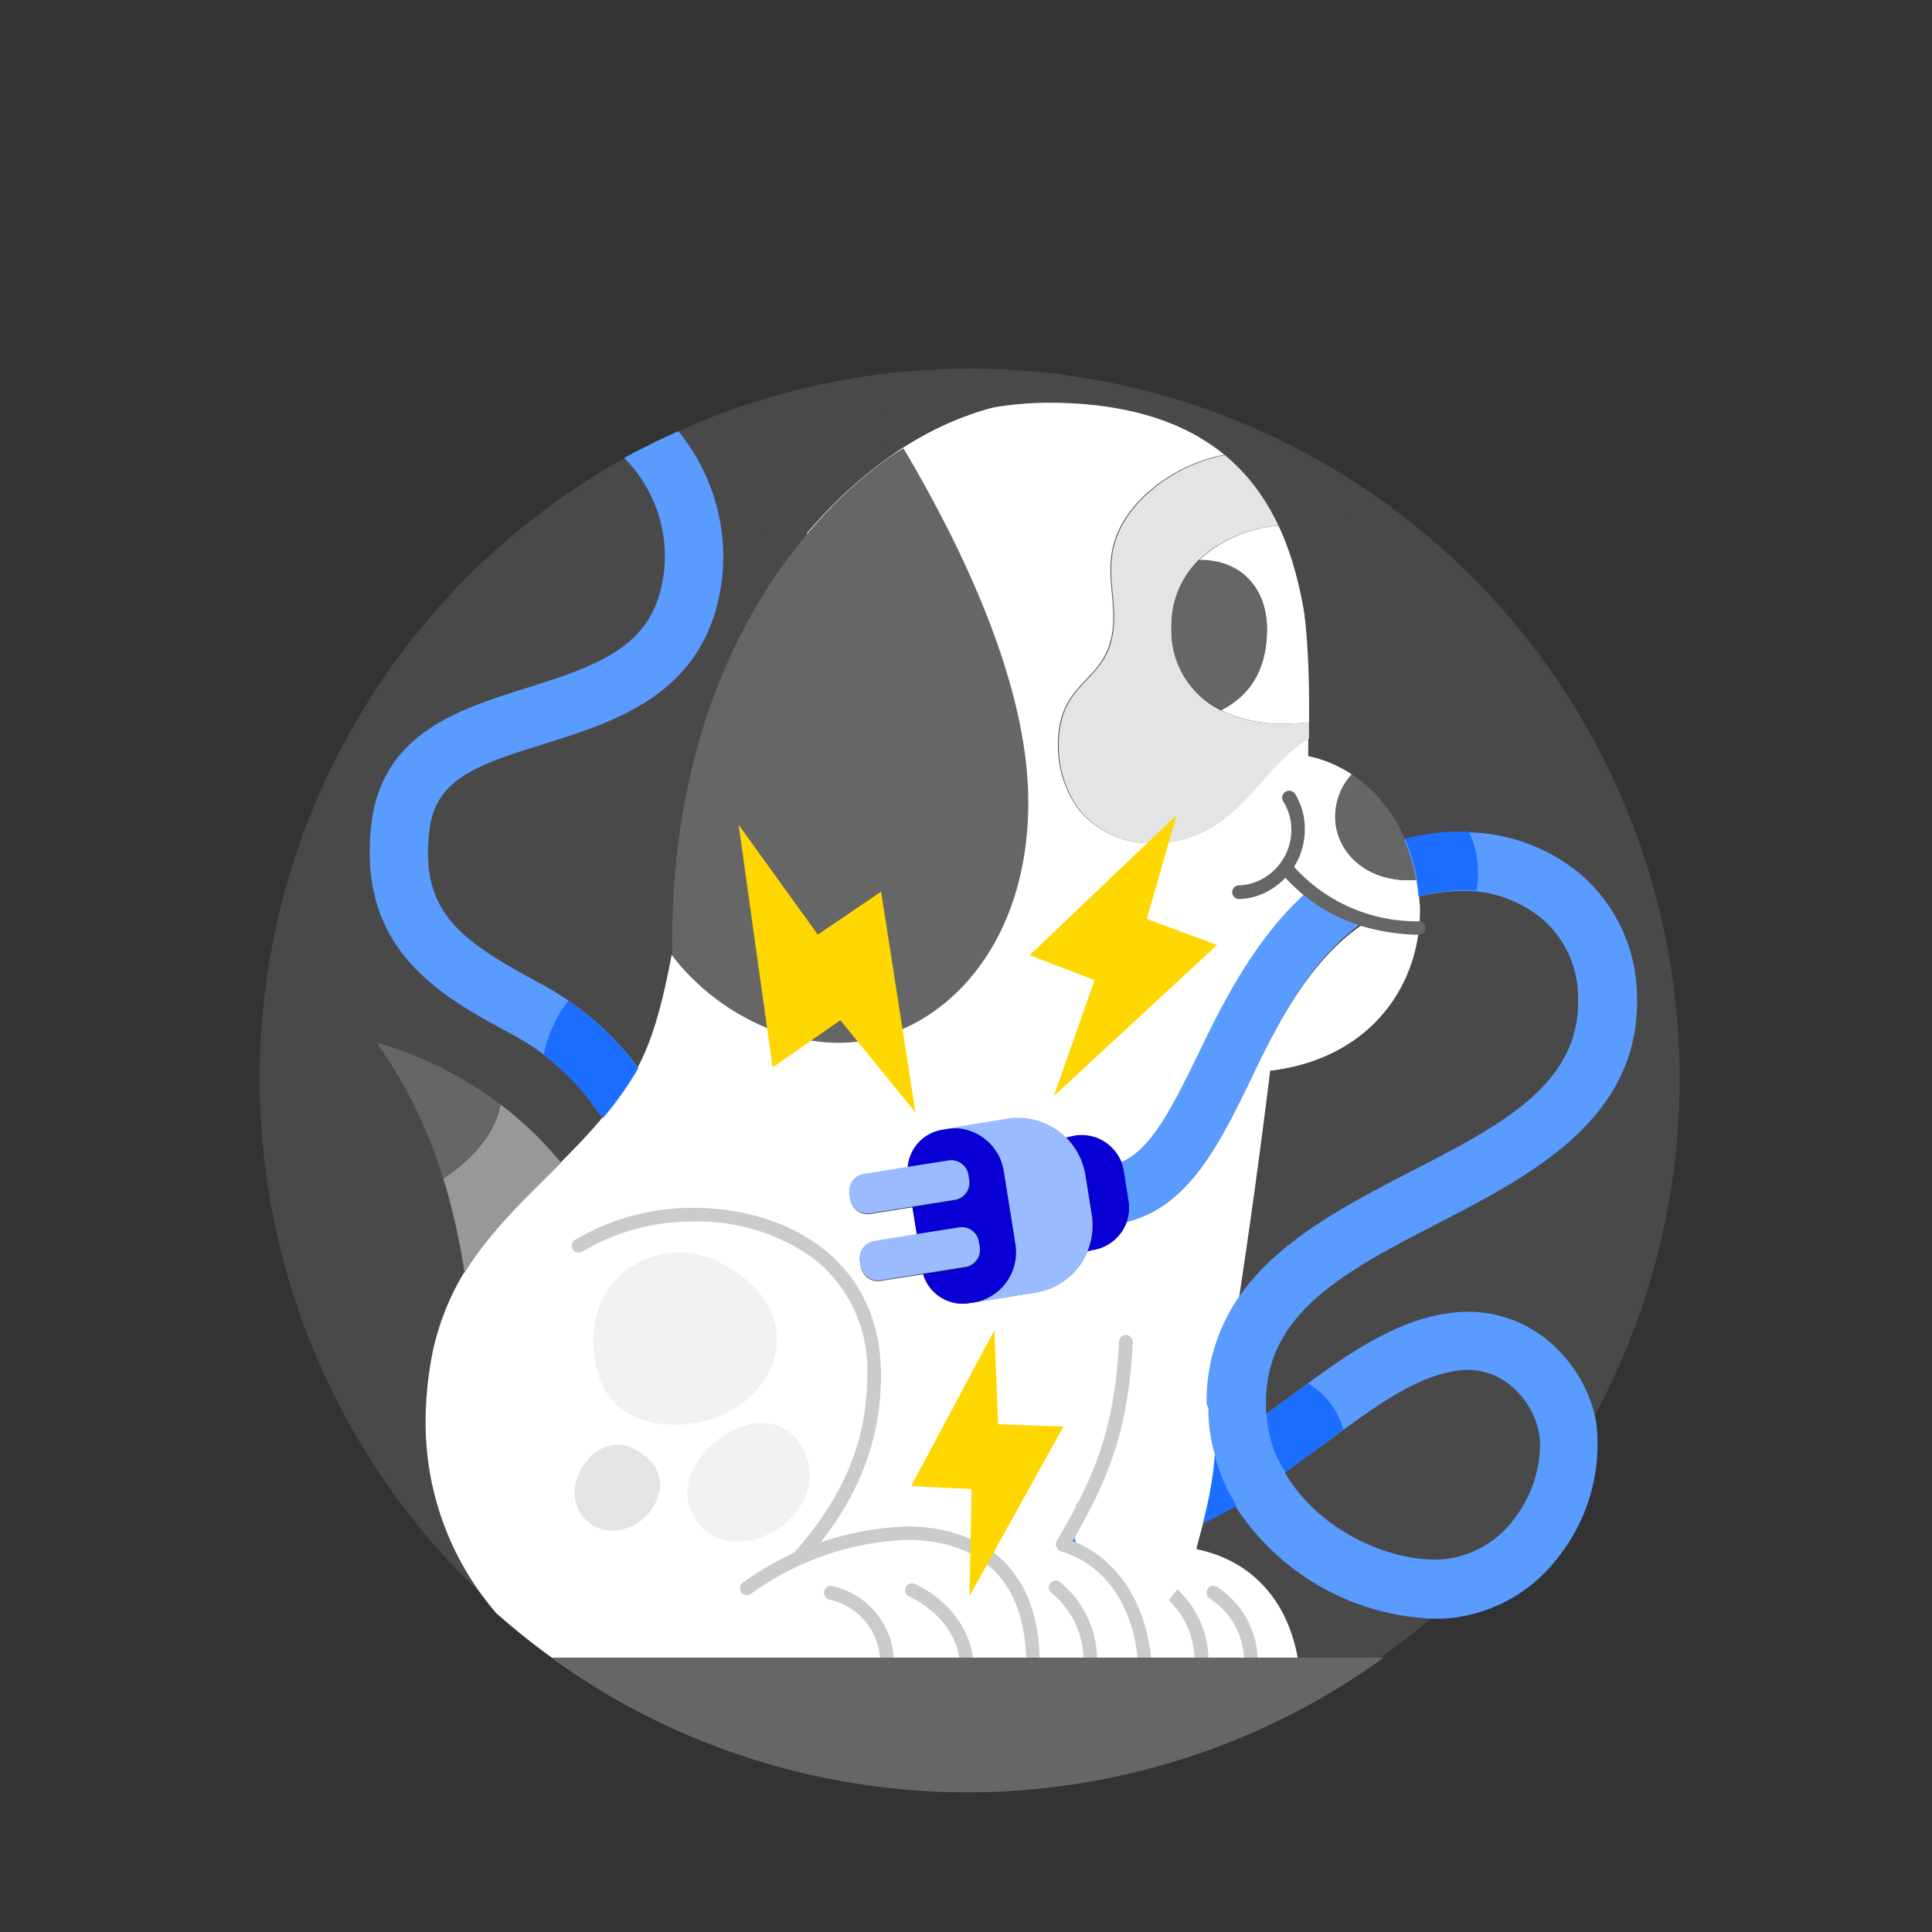 <svg id="Laag_1" data-name="Laag 1" xmlns="http://www.w3.org/2000/svg" viewBox="0 0 200 200"><rect x="0" y="0" width="200" height="200" fill="#333333" stroke="none"/><defs><style>.cls-1{fill:#494949;}.cls-2{fill:#fff;}.cls-3{fill:#666;}.cls-4{fill:#599bff;}.cls-5{fill:#e4e4e4;}.cls-6{fill:#1b6eff;}.cls-7{fill:#0900d6;}.cls-8{fill:#9abbff;}.cls-9{fill:#f1f1f1;}.cls-10{fill:gold;}.cls-11{fill:#989898;}.cls-12{fill:#cbcbcb;}</style></defs><circle class="cls-1" cx="100.38" cy="111.66" r="73.5"/><path class="cls-2" d="M146.9,92.77a15.5,15.5,0,0,0-.21-1.65c-.29,0-.56,0-.84,0-4.79,0-7.63-3.19-7.63-6.6a6.56,6.56,0,0,1,1.71-4.36,13,13,0,0,0-4.5-1.89c0-.62,0-1.24,0-1.85-5.5,3.33-7.54,10.86-16.22,10.86a9.53,9.53,0,0,1-7.48-3.4,11,11,0,0,1-2.21-6.78c0-7.24,5.73-6.26,5.73-13.15,0-1.74-.3-3.45-.3-4.86a13.38,13.38,0,0,1,.13-1.8c.85-5.63,7.54-10.06,13.3-10.42-4.41-3.5-25.38-14.35-44.85,8.32,6,10.16,22.87,15.54,22.87,27.82,0,15.94-10,24.91-19.64,24.91-6.16,0-13-3.49-17.23-9.09-.87,4.65-1.91,8.71-3.54,11.71-.13.24-.26.47-.4.69a35.7,35.7,0,0,1-3.21,4.44c-1.38,1.65-2.85,3.18-4.34,4.67-3.6,3.6-7.29,7-10,11.4a26.41,26.41,0,0,0-3.53,9.79,36.52,36.52,0,0,0-.45,5.61A30.14,30.14,0,0,0,51.38,167a74,74,0,0,0,11.79,8.53h71.47v-.36c0-7.28-3.57-13.31-10.77-14.8,0-.26.09-.53.14-.79a45.3,45.3,0,0,0,1.74-9.12,16.66,16.66,0,0,1-.66-4.74.93.93,0,0,1,0-.1,18.7,18.7,0,0,1,3.17-11.23q1.78-11.74,3.23-23.55c9.08-1.07,14.37-7.11,15.35-14.25a18.22,18.22,0,0,0,.16-2.45C147,93.7,146.93,93.23,146.9,92.77ZM110.15,160.2c.14-.4.27-.8.4-1.21a3.53,3.53,0,0,0,1.32,1.84A8.35,8.35,0,0,0,110.15,160.2Zm1-2-.58.75c.35-1.08.68-2.19,1-3.32l.4-.07A8.59,8.59,0,0,0,111.14,158.21Zm4.24,5.83h0a13.83,13.83,0,0,1,1.62,3.62A13.83,13.83,0,0,0,115.38,164Zm14.5-53.16c-3.58,7.43-6.74,14-13.25,15.61a4.43,4.43,0,0,1-3.48,2.91l-.58.13a7,7,0,0,1-5.42,4.28l-6.12,1-.71.11a4.27,4.27,0,0,1-4.76-3l-4.46.7a1.78,1.78,0,0,1-2-1.48l-.09-.6a1.79,1.79,0,0,1,1.48-2l4.42-.71-.46-2.84-4.42.7a1.79,1.79,0,0,1-2-1.49l-.09-.59a1.79,1.79,0,0,1,1.48-2l4.54-.72a4.26,4.26,0,0,1,3.58-3.87l.71-.12,6.12-1a7,7,0,0,1,6.06,2l.92-.2a4.41,4.41,0,0,1,4.8,2.75h0c3.09-1.36,5.13-5.32,8.36-12,2.92-6.07,6.29-11.92,11-16.09a17.13,17.13,0,0,0,5.64,3.29C136,99.07,132.65,105.11,129.88,110.88Z"/><path class="cls-3" d="M146.69,91.12c-.29,0-.56,0-.84,0-4.79,0-7.63-3.19-7.63-6.6a6.56,6.56,0,0,1,1.71-4.36,15.3,15.3,0,0,1,5.5,6.69A17.58,17.58,0,0,1,146.69,91.12Z"/><path class="cls-4" d="M135.47,92.17a17.13,17.13,0,0,0,5.64,3.29c-5.16,3.61-8.46,9.65-11.23,15.42-3.58,7.43-6.74,14-13.25,15.61a4.5,4.5,0,0,0,.19-2.14l-.5-3.13a5.41,5.41,0,0,0-.25-.92h0c3.09-1.36,5.13-5.32,8.36-12C127.35,102.19,130.72,96.34,135.47,92.17Z"/><path class="cls-2" d="M135.52,73.17c0,.53,0,1.06,0,1.6a23.13,23.13,0,0,1-2.5.14,14.57,14.57,0,0,1-6.62-1.38c2.53-1.29,4.76-3.68,4.76-8.41,0-3.81-2.27-7.16-7-7.16h0a13.65,13.65,0,0,1,8.9-3.57h0C134.86,59.47,135.52,65.9,135.52,73.17Z"/><path class="cls-5" d="M135.51,74.77q0,.84,0,1.68c-5.5,3.33-7.54,10.86-16.22,10.86a9.53,9.53,0,0,1-7.48-3.4,11,11,0,0,1-2.21-6.78c0-7.24,5.73-6.26,5.73-13.15,0-1.74-.3-3.45-.3-4.86a13.38,13.38,0,0,1,.13-1.8c.85-5.63,7.54-10.06,13.3-10.42a17.57,17.57,0,0,1,3.35,4.62A24.11,24.11,0,0,1,133,54.39a13.65,13.65,0,0,0-8.9,3.57,9.44,9.44,0,0,0-2.83,6.92,9.19,9.19,0,0,0,5.09,8.65A14.57,14.57,0,0,0,133,74.91,23.13,23.13,0,0,0,135.51,74.77Z"/><path class="cls-3" d="M131.15,65.12c0,4.73-2.23,7.12-4.76,8.41a9.19,9.19,0,0,1-5.09-8.65A9.44,9.44,0,0,1,124.13,58h0C128.88,58,131.15,61.31,131.15,65.12Z"/><path class="cls-4" d="M165.12,146.6l0,0a14.57,14.57,0,0,0-3.85-6.89,13,13,0,0,0-9.95-3.9c-6.48.37-12.07,4.52-18,8.92l-2.24,1.65c0-.09,0-.18,0-.27-.57-10,8-14.42,17.85-19.51s21.24-11,20.51-24.14a16.81,16.81,0,0,0-6.17-12.25,18.76,18.76,0,0,0-13-4,26.83,26.83,0,0,0-4.92.73,17.58,17.58,0,0,1,1.26,4.24,15.5,15.5,0,0,1,.21,1.65,18.78,18.78,0,0,1,3.79-.58,12.71,12.71,0,0,1,8.8,2.68,10.69,10.69,0,0,1,3.94,7.9c.52,9.26-7.71,13.51-17.25,18.42-6.67,3.45-13.93,7.19-18,13.23a18.94,18.94,0,0,0-3.14,12,20.33,20.33,0,0,0,.55,3.72,35.6,35.6,0,0,1-14.05,5.5c-.45,1.56-.93,3.09-1.42,4.56a8.07,8.07,0,0,1,2.89,1.33,38.13,38.13,0,0,0,11.3-3.73h0c1.25-.62,2.45-1.3,3.62-2a25.46,25.46,0,0,0,20.49,11.7h.15c.33,0,.65,0,1,0a16.13,16.13,0,0,0,12-6.6,18.77,18.77,0,0,0,3.88-12A12.56,12.56,0,0,0,165.12,146.6Zm-8.34,10.59a10.36,10.36,0,0,1-7.55,4.24c-5.35.3-12.76-3-16.22-9,1.36-1,2.67-1.94,4-2.89,5.39-4,10-7.47,14.72-7.73A7,7,0,0,1,157,144a8.3,8.3,0,0,1,2.43,5.26A12.77,12.77,0,0,1,156.78,157.19Z"/><path class="cls-6" d="M135.37,143.2l-2,1.5-2.24,1.65a11.51,11.51,0,0,0,1.94,6.05c1.34-1,2.63-1.91,3.9-2.85l2.09-1.55A7.91,7.91,0,0,0,135.37,143.2Z"/><path class="cls-6" d="M125.62,150.14a35.6,35.6,0,0,1-14.05,5.5c-.45,1.56-.93,3.09-1.42,4.56a8.07,8.07,0,0,1,2.89,1.33,38.13,38.13,0,0,0,11.3-3.73c1.21-.6,2.53-1.25,3.67-1.93A18.41,18.41,0,0,1,125.62,150.14Z"/><path class="cls-7" d="M116.82,124.35a4.5,4.5,0,0,1-.19,2.14,4.43,4.43,0,0,1-3.48,2.91l-.58.13a7,7,0,0,0,.44-3.8l-.65-4.07a6.93,6.93,0,0,0-2-3.91l.92-.2a4.41,4.41,0,0,1,4.8,2.75,5.41,5.41,0,0,1,.25.92Z"/><path class="cls-7" d="M105.12,128.79a5.29,5.29,0,0,1-4.09,6h0l-.71.11a4.27,4.27,0,0,1-4.76-3l4.38-.7a1.8,1.8,0,0,0,1.49-2.05l-.1-.59a1.79,1.79,0,0,0-2-1.49l-4.42.7-.46-2.84,4.43-.71a1.79,1.79,0,0,0,1.48-2l-.09-.6a1.8,1.8,0,0,0-2-1.48l-4.3.68a4.26,4.26,0,0,1,3.58-3.87l.71-.12h0a5.29,5.29,0,0,1,5.74,4.42Z"/><path class="cls-8" d="M112.57,129.53a7,7,0,0,1-5.42,4.28l-6.12,1h0a5.29,5.29,0,0,0,4.09-6l-1.21-7.59a5.29,5.29,0,0,0-5.74-4.42h0l6.12-1a7.06,7.06,0,0,1,8.07,5.86l.65,4.07A7,7,0,0,1,112.57,129.53Z"/><path class="cls-4" d="M70.22,44.64A20.55,20.55,0,0,1,74.77,59.7C73.42,71.67,64,74.6,56.38,77,49.16,79.21,45,80.74,44.44,86.1c-1,8.54,3.57,11.43,11.65,15.8a30.43,30.43,0,0,1,10,8.67c-.13.24-.26.47-.4.69a35.7,35.7,0,0,1-3.21,4.44,2.88,2.88,0,0,1-.63-.67,24.58,24.58,0,0,0-8.58-7.81C45.6,103.1,37,98.44,38.43,85.43c1.07-9.55,9.09-12,16.16-14.24C62.84,68.63,67.92,66.53,68.76,59a14.45,14.45,0,0,0-3.92-11.36l-.21-.25C66.45,46.42,68.31,45.48,70.22,44.64Z"/><path class="cls-9" d="M82.89,149.58a6,6,0,0,1,.94,3.15c0,3.75-3.9,6.86-7.46,6.86a5.12,5.12,0,0,1-5.22-5c0-3.67,4.14-7.27,7.75-7.27A4.52,4.52,0,0,1,82.89,149.58Z"/><path class="cls-9" d="M74.56,130.71c4.15,2.14,5.87,5.1,5.87,7.94,0,4.57-4.45,8.83-10.47,8.83s-8.53-3.75-8.53-8.56a9.32,9.32,0,0,1,2.8-6.94,9.22,9.22,0,0,1,10.33-1.27Z"/><path class="cls-5" d="M65.67,150c1.92,1,2.67,2.39,2.67,3.74a5.06,5.06,0,0,1-4.86,4.7,3.89,3.89,0,0,1-4-3.83c0-2.42,2-5.05,4.45-5.05A3.6,3.6,0,0,1,65.67,150Z"/><polygon class="cls-10" points="125.99 97.82 109.09 113.47 113.31 101.46 106.59 98.88 121.8 84.38 118.71 95.13 125.99 97.82"/><path class="cls-11" d="M58.09,120.37c-3.6,3.6-7.29,7-10,11.4A67.78,67.78,0,0,0,45.89,122h0c2.82-1.82,5.42-4.61,5.91-7.67A36.81,36.81,0,0,1,58.09,120.37Z"/><path class="cls-3" d="M39,107.94a38.57,38.57,0,0,1,12.77,6.37c-.49,3.06-3.09,5.85-5.91,7.67h0A48.41,48.41,0,0,0,39,107.94Z"/><path class="cls-6" d="M146.9,92.77a18.78,18.78,0,0,1,3.79-.58,13,13,0,0,1,2.17,0,10.18,10.18,0,0,0,.14-1.64,10,10,0,0,0-.94-4.46c-.57,0-1.14,0-1.71,0a26.83,26.83,0,0,0-4.92.73,17.58,17.58,0,0,1,1.26,4.24A15.5,15.5,0,0,1,146.9,92.77Z"/><path class="cls-6" d="M58.85,103.6a12.86,12.86,0,0,0-2.56,5.62A25,25,0,0,1,61.8,115a2.88,2.88,0,0,0,.63.67,35.7,35.7,0,0,0,3.21-4.44c.14-.22.27-.45.4-.69A30.45,30.45,0,0,0,58.85,103.6Z"/><path class="cls-12" d="M82.66,162a.71.71,0,0,1-.53-1.19c5.22-5.84,7.65-11.71,7.65-18.5a14.6,14.6,0,0,0-5.44-11.93,20.21,20.21,0,0,0-12.53-3.92,22.14,22.14,0,0,0-11.53,3.11.71.71,0,1,1-.74-1.22,23.61,23.61,0,0,1,12.27-3.31c9.65,0,19.39,5.34,19.39,17.27,0,7.16-2.54,13.34-8,19.45A.69.69,0,0,1,82.66,162Z"/><path class="cls-12" d="M106.82,174.73h0a.71.71,0,0,1-.66-.76c0-.58.06-1.16.06-1.72,0-11.17-7.72-12.84-12.31-12.84A29.35,29.35,0,0,0,77.73,165a.7.7,0,0,1-1-.17.72.72,0,0,1,.17-1,30.77,30.77,0,0,1,17-5.81c4.12,0,13.73,1.39,13.73,14.26,0,.59,0,1.2-.06,1.82A.72.72,0,0,1,106.82,174.73Z"/><path class="cls-12" d="M91.53,174.78a.64.64,0,0,1-.2,0,.72.72,0,0,1-.48-.89,6.27,6.27,0,0,0,.27-1.82,6.71,6.71,0,0,0-5.27-6.49.71.71,0,0,1-.54-.85.71.71,0,0,1,.85-.54A8.15,8.15,0,0,1,92.54,172a7.72,7.72,0,0,1-.33,2.23A.7.7,0,0,1,91.53,174.78Z"/><path class="cls-12" d="M99.47,177.07a.59.59,0,0,1-.25,0,.71.71,0,0,1-.41-.91c.08-.21.15-.41.21-.61,1.3-4.24-.59-8.18-4.92-10.3a.71.71,0,1,1,.62-1.28c4.94,2.41,7.15,7.12,5.66,12-.07.24-.15.47-.24.7A.72.72,0,0,1,99.47,177.07Z"/><path class="cls-12" d="M112.39,175.18a.58.58,0,0,1-.26-.05.7.7,0,0,1-.4-.92,6,6,0,0,0,.39-1.54,9,9,0,0,0-3.28-7.79.71.71,0,0,1,.89-1.11,10.5,10.5,0,0,1,3.8,9.09,7.53,7.53,0,0,1-.48,1.88A.7.7,0,0,1,112.39,175.18Z"/><path class="cls-12" d="M124.11,173.83a.58.58,0,0,1-.19,0,.72.72,0,0,1-.5-.88,5.56,5.56,0,0,0,.22-1.57,8.78,8.78,0,0,0-3.44-6.41.71.71,0,0,1,.89-1.11,10.12,10.12,0,0,1,4,7.52,7.24,7.24,0,0,1-.27,2A.71.71,0,0,1,124.11,173.83Z"/><path class="cls-12" d="M129.33,174.44l-.15,0a.71.71,0,0,1-.55-.85,6.69,6.69,0,0,0,.15-1.44,7.74,7.74,0,0,0-3.51-6.65.71.71,0,1,1,.69-1.25,9.23,9.23,0,0,1,4.24,7.9,8.38,8.38,0,0,1-.18,1.75A.71.71,0,0,1,129.33,174.44Z"/><polygon class="cls-10" points="110.08 147.68 100.36 165.23 100.58 154.15 94.32 153.84 102.94 137.7 103.32 147.44 110.08 147.68"/><path class="cls-3" d="M146.85,96.77h0c-6-.14-10.78-2.33-14.3-6.49a.72.72,0,0,1,.09-1,.71.71,0,0,1,1,.09,17.08,17.08,0,0,0,13.24,6,.71.71,0,0,1,.69.73A.7.7,0,0,1,146.85,96.77Z"/><path class="cls-3" d="M128.27,93.07a.71.71,0,1,1,0-1.42,5.39,5.39,0,0,0,3.13-1.14,5.78,5.78,0,0,0,2.28-4.62,5.45,5.45,0,0,0-.84-2.92.72.72,0,0,1,.23-1,.71.71,0,0,1,1,.22,6.9,6.9,0,0,1,1,3.68,7.18,7.18,0,0,1-2.86,5.76A6.68,6.68,0,0,1,128.27,93.07Z"/><path class="cls-2" d="M123.11,163c.64-2.6,2.41-8,2.64-12.46a16.66,16.66,0,0,1-.66-4.74,3,3,0,0,0-2.67-2.07c-4.62,0-11.25,12.11-11.28,14.53v0c0,4,4.71,3.77,7,10.91"/><path class="cls-8" d="M101.43,129.13l-.1-.59a1.79,1.79,0,0,0-2-1.49l-4.42.7-4.42.71a1.79,1.79,0,0,0-1.48,2l.09.6a1.78,1.78,0,0,0,2,1.48l4.46-.7,4.38-.7A1.8,1.8,0,0,0,101.43,129.13Z"/><path class="cls-8" d="M90,125.61l4.42-.7,4.43-.71a1.79,1.79,0,0,0,1.48-2l-.09-.6a1.8,1.8,0,0,0-2-1.48l-4.3.68-4.54.72a1.79,1.79,0,0,0-1.48,2l.09.59A1.79,1.79,0,0,0,90,125.61Z"/><path class="cls-12" d="M118.56,175.59h0a.71.71,0,0,1-.68-.74c0-.33,0-.66,0-1,0-6.78-3-11.74-8.06-13.26a.67.67,0,0,1-.45-.42.71.71,0,0,1,0-.62c3.53-6,6-11,6.47-20.67a.71.71,0,0,1,1.42.06c-.41,9.53-2.92,14.87-6.22,20.58,5.1,2,8.23,7.37,8.23,14.33,0,.35,0,.69,0,1A.71.71,0,0,1,118.56,175.59Z"/><path class="cls-3" d="M93.54,46.42c6,10.16,12.91,24.34,12.91,36.62,0,15.94-10,24.91-19.64,24.91-6.16,0-13-3.49-17.23-9.09C69.09,60.91,92.52,46.88,93.54,46.42Z"/><polygon class="cls-10" points="94.77 115.16 86.99 105.61 79.98 110.5 76.46 85.38 84.66 96.75 91.21 92.3 94.77 115.16"/><path class="cls-3" d="M57.08,171.6c2,1.41,4,2.74,6.09,4a73.68,73.68,0,0,0,80.09-4Z"/><path class="cls-1" d="M79.14,55.69c6.1-8.5,18.55-14.12,29.92-14,23.88.29,25.72,17.6,26.79,28.44.19,1.95,7.44-2.62,7.44-6.08,0-17.21-23.68-23.94-41.1-23.94-12.88,0-23.47,9.5-23.47,13.79A3.9,3.9,0,0,0,79.14,55.69Z"/></svg>
